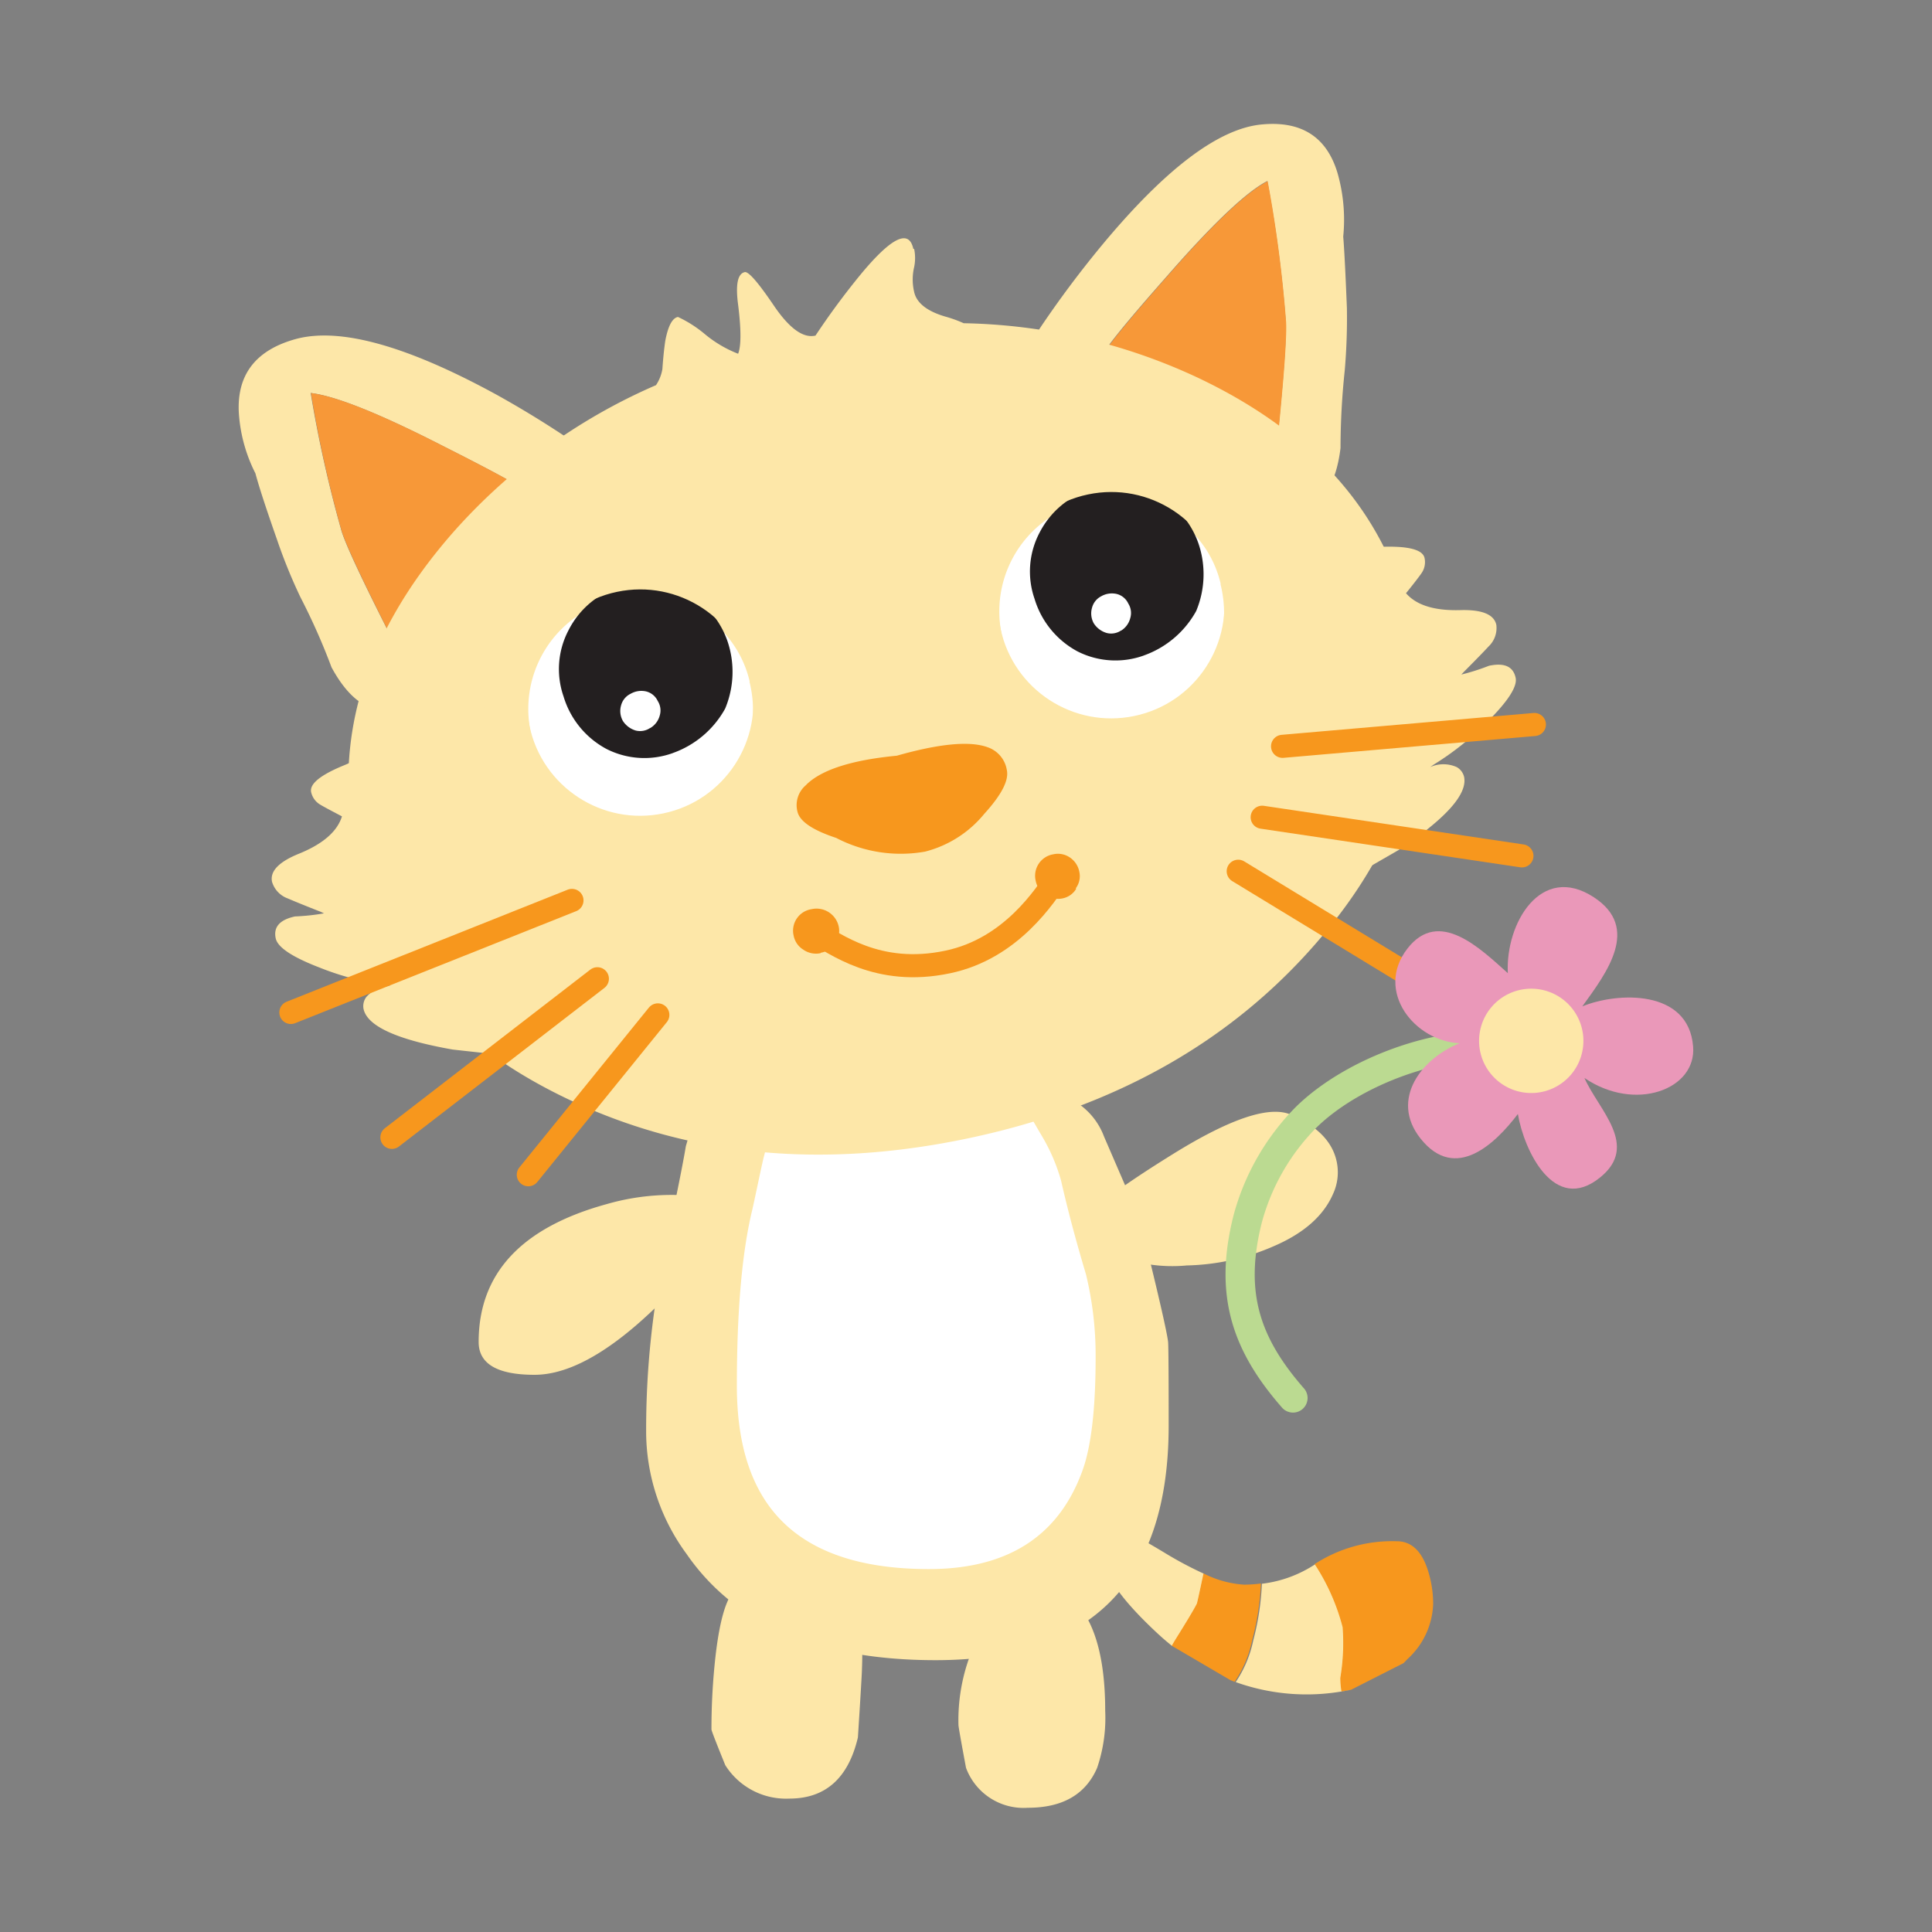 <svg id="Layer_1" data-name="Layer 1" xmlns="http://www.w3.org/2000/svg" width="7.06cm" height="7.06cm" viewBox="0 0 200 200"><rect x="0" y="0" width="200" height="200" fill="#808080" stroke="none"/><defs><style>.cls-1,.cls-10{fill:#fde7a8;}.cls-1,.cls-2,.cls-3,.cls-4,.cls-7{fill-rule:evenodd;}.cls-2{fill:#f79838;}.cls-3{fill:#fff;}.cls-4{fill:#f7971d;}.cls-5,.cls-6,.cls-8{fill:none;}.cls-5{stroke:#f7971d;stroke-width:2.39px;}.cls-5,.cls-8{stroke-linecap:round;stroke-linejoin:round;}.cls-6{stroke:#fde7a8;stroke-miterlimit:10;stroke-width:4.47px;}.cls-7{fill:#231f20;}.cls-8{stroke:#bbda91;stroke-width:3.02px;}.cls-9{fill:#ea98b9;}</style></defs><title>kitten-1</title><path class="cls-1" d="M40.73,66.5q3.87-1.37,9.62-7.35,5.68-5.8,5.21-7.5-.2-.69-9.55-5.4-9.94-5.1-13.85-5.57a130.51,130.51,0,0,0,3.14,14.1q.52,2,5.41,11.6Zm16.82-5.44Q49.22,71.12,41,73.35q-3.82,1-6.68-4.27a66.7,66.7,0,0,0-3.21-7.24,55,55,0,0,1-2.44-6Q27,51.09,26.44,49a16.06,16.06,0,0,1-1.72-6.32q-.29-5.89,5.92-7.59,6.86-1.84,20.8,5.79a104.05,104.05,0,0,1,9,5.62q3.74,2.58,3.82,3,.73,2.7-6.76,11.64"/><path class="cls-2" d="M40.73,66.5l0-.11q-4.89-9.64-5.41-11.6a130.89,130.89,0,0,1-3.13-14.1q3.92.47,13.85,5.57,9.35,4.71,9.55,5.4.47,1.7-5.21,7.5-5.76,6-9.63,7.35"/><path class="cls-1" d="M114,37.18q.19,1.7,7.17,5.29,7.16,3.66,11,3.68V46.1q1.12-11,.92-13a135,135,0,0,0-1.9-14.36q-3.29,1.7-10.52,10-6.76,7.65-6.71,8.42m1.39,9.59q-9.72-5.92-10-8.74,0-.44,2.38-4.15,2.91-4.32,6.27-8.39,9.94-12,16.66-12.59,6.11-.56,7.79,5a17.53,17.53,0,0,1,.6,6.61c.12,1.47.24,3.94.38,7.38a63,63,0,0,1-.22,6.45,77,77,0,0,0-.44,8.06q-.72,5.93-4.52,6.28-8.11.69-18.93-6"/><path class="cls-2" d="M114,37.18q-.05-.77,6.7-8.42,7.24-8.31,10.53-10a136,136,0,0,1,1.89,14.36q.2,2-.92,13v.05q-3.88,0-11-3.68-7-3.59-7.17-5.29"/><path class="cls-1" d="M72.38,113.6c.28-1.27.74-2,1.37-2.33q2.69-1.14,12-.18,17.79.24,23.7,2.15a7.17,7.17,0,0,1,4.84,4.42l2.27,5.25a27.33,27.33,0,0,1,1.79,4.78q2.39,9.67,2.57,11.22.06.66.06,8.66,0,24.29-24.12,24.29-18.21,0-25.79-11a21.44,21.44,0,0,1-4.18-12.36A89.36,89.36,0,0,1,69,128.65q1.56-7.34,2-10,1-3.4,1.31-5"/><path class="cls-3" d="M80.38,115.93a7.62,7.62,0,0,0,.24-2.15,3.78,3.78,0,0,1,.84-2.39A8.16,8.16,0,0,1,85,109.25a17.93,17.93,0,0,1,3.88-1Q103,106.14,105.22,113q.78,1.43,2.63,4.59a19,19,0,0,1,2,4.66q1,4.42,2.57,9.67a35.6,35.6,0,0,1,1,8.54q0,8.06-1.38,11.82-3.7,10.15-15.88,10.15-10.86,0-15.76-5.55-4.12-4.66-4.12-13.43,0-11.7,1.61-18.27c.44-2,.76-3.58,1-4.65a24.18,24.18,0,0,1,1.49-4.6"/><path class="cls-1" d="M94.63,25.76a4.63,4.63,0,0,1,0,1.9,5.61,5.61,0,0,0,0,2.55c.24,1.13,1.31,2,3.22,2.56a13.06,13.06,0,0,1,1.91.69A59.65,59.65,0,0,1,124,39.1q18.56,8.79,22.16,25.9t-9.87,32.58q-13.45,15.51-36.12,20.27t-41.23-4Q40.42,105.1,36.82,88t9.86-32.63a59.63,59.63,0,0,1,21.23-15.5,4.26,4.26,0,0,0,.66-1.66c.08-1.16.18-2.13.3-2.93.29-1.53.72-2.35,1.31-2.47a12.59,12.59,0,0,1,2.74,1.74,12.44,12.44,0,0,0,3.49,2.07q.48-1.2,0-5.07-.42-3.14.69-3.38.58-.12,3,3.45t4.32,3.12a77.26,77.26,0,0,1,4.7-6.36q4.77-5.75,5.43-2.6"/><path class="cls-1" d="M133.5,52.24q2.22-.77,3.59,2.29,1.61,2.16,6.11,2.07,4-.11,4.27,1.17a2,2,0,0,1-.29,1.53c-.19.28-.73,1-1.63,2.11q1.61,1.86,5.61,1.75,3.39-.1,3.74,1.53a2.63,2.63,0,0,1-.81,2.24q-.7.76-2.61,2.68l-.2.22a22.65,22.65,0,0,0,2.86-.91c1.6-.34,2.51.08,2.76,1.25q.28,1.34-2.89,4.51a29.35,29.35,0,0,1-5.59,4.47l-.37.26a3.36,3.36,0,0,1,2.75,0,1.59,1.59,0,0,1,.76,1q.57,2.69-6.77,7.58-7.45,4.3-7.51,4.32a1.71,1.71,0,0,1-1.75-.49,1.9,1.9,0,0,1-.43-.89,68.56,68.56,0,0,0,2-7.18q1.82-7.88.88-12.38-1.05-5-2.08-8.47a16.7,16.7,0,0,0-2.26-4.34,13.29,13.29,0,0,1-1.89-3.75c-.26-1.25.33-2.12,1.77-2.63"/><path class="cls-1" d="M42.77,71.3q2.28-.18,2.67,1.69a13.15,13.15,0,0,1-.21,4.19,16.7,16.7,0,0,0-.32,4.88q.44,3.57,1.5,8.59.94,4.5,5.79,11a68.26,68.26,0,0,0,4.69,5.79,1.87,1.87,0,0,1,0,1,1.71,1.71,0,0,1-1.41,1.15s-2.91-.31-8.61-.94q-8.68-1.53-9.24-4.22a1.57,1.57,0,0,1,.29-1.22,3.38,3.38,0,0,1,2.5-1.14l-.44-.09A29.1,29.1,0,0,1,33,100.13q-4.18-1.62-4.46-3-.37-1.75,2-2.26a22.75,22.75,0,0,0,3-.32l-.27-.13q-2.53-1-3.47-1.41a2.63,2.63,0,0,1-1.64-1.73q-.34-1.64,2.8-2.91,3.71-1.51,4.44-3.86c-1.28-.67-2.06-1.09-2.34-1.27A2,2,0,0,1,32.21,82q-.27-1.28,3.44-2.79,4.15-1.73,4.76-4.36,0-3.36,2.37-3.55"/><path class="cls-4" d="M83.47,81.23q2.38-2.33,9.37-3,6.62-1.88,9.39-.88a3,3,0,0,1,2,2.38c.22,1.06-.56,2.56-2.34,4.52a11.63,11.63,0,0,1-6.13,3.91,14.44,14.44,0,0,1-9.2-1.42c-2.4-.79-3.75-1.69-4-2.69a2.7,2.7,0,0,1,.93-2.82"/><path class="cls-5" d="M68.1,105.06,54.69,121.61m73.49-31.42,17.28,10.52m-83.62.61L40.57,117.74M59.21,93.21l-29.1,11.6M130.66,84.6l26.89,4M132.77,77.26,158.84,75"/><path class="cls-5" d="M84.22,96.45c2.22,1.18,6.6,4.68,13.9,3.13,6.58-1.38,10.07-6.89,11.39-8.82"/><path class="cls-1" d="M82.12,164.58a9.77,9.77,0,0,1,.6,1.14q4.78-4.78,6.09-.06a35.29,35.29,0,0,1,.42,7.1q0,.54-.42,7.1-1.49,6.33-7.1,6.33a7.43,7.43,0,0,1-6.63-3.46q-1.43-3.52-1.43-3.7a67.45,67.45,0,0,1,.42-7.58q.84-7.34,3-7.34a.69.69,0,0,1,.54.3.53.53,0,0,0,.48.3c.2-.16.42-.32.66-.48a2.59,2.59,0,0,1,1.44-.48,2.25,2.25,0,0,1,2,.84"/><path class="cls-1" d="M101.64,168.82q2.15-3.7,5.19-4.42t5.19,2.27q2.39,3.4,2.39,10.44a16,16,0,0,1-.84,5.91q-1.79,4.12-7.17,4.12A6.35,6.35,0,0,1,100,183q-.78-4.18-.78-4.42a19.17,19.17,0,0,1,2.39-9.79"/><path class="cls-1" d="M76,126.08q-12.54,16.23-20.66,16.24-5.79,0-5.79-3.4,0-10.63,13.25-14.27a24.3,24.3,0,0,1,9.07-.84q4.12.42,4.12,2.27"/><path class="cls-1" d="M122.81,131a23.65,23.65,0,0,0,9.06-2q4.65-2,6.13-5.41a5.33,5.33,0,0,0,.32-3.57q-.75-2.93-4.69-4.63-3.29-1.43-12.08,4-7.84,4.86-8.44,6.23-1.16,2.69,2,4.17a15.87,15.87,0,0,0,7.74,1.21"/><path class="cls-1" d="M121.31,170.37q-.8-.64-1.58-1.37-5.43-5.07-5.43-7.7a2.47,2.47,0,0,1,.18-1.08,3.12,3.12,0,0,1,1.61-1.07A.53.53,0,0,0,116,159a1,1,0,0,1-.12-.54q0-.54,4.66,2.27a38.33,38.33,0,0,0,4.09,2.18c-.43,2-.65,3.06-.69,3.13q-.42.84-2.21,3.7l-.39.66m14.8-8.5a22.08,22.08,0,0,1,2.9,6.53,22.07,22.07,0,0,1-.24,5.25,8.74,8.74,0,0,0,.12,1.4l1-.18a21.74,21.74,0,0,1-12-.77,12.1,12.1,0,0,0,1.82-4.33,27.32,27.32,0,0,0,.89-5.85,12.73,12.73,0,0,0,5.58-2.06"/><path class="cls-4" d="M130.53,163.92a27.28,27.28,0,0,1-.9,5.85,12,12,0,0,1-1.82,4.33l-.45-.18-6.06-3.55c.12-.21.25-.43.39-.66q1.79-2.86,2.21-3.7.05-.11.69-3.13a10.71,10.71,0,0,0,4.15,1.16H129a13.48,13.48,0,0,0,1.55-.12m9.32,11-1,.18a9,9,0,0,1-.12-1.4,22,22,0,0,0,.24-5.25,21.93,21.93,0,0,0-2.9-6.54l.15-.09a14.71,14.71,0,0,1,8.36-2.27q2.33,0,3.28,3.22a11.4,11.4,0,0,1,.48,3.28,8.08,8.08,0,0,1-2.63,5.67l-.09.09-.09.09-.08.09-.09.09-.09.09Z"/><path class="cls-4" d="M111.41,92A2.11,2.11,0,0,1,110,93a2.29,2.29,0,0,1-1.78-.36,2.2,2.2,0,0,1-1-1.44,2.25,2.25,0,0,1,1.8-2.76,2.19,2.19,0,0,1,1.71.31,2.3,2.3,0,0,1,1,1.49,2.1,2.1,0,0,1-.37,1.72"/><path class="cls-4" d="M84.95,98.67a2.29,2.29,0,0,1-1.79-.36,2.19,2.19,0,0,1-1-1.44A2.25,2.25,0,0,1,84,94.12a2.35,2.35,0,0,1,2.82,1.78,2.1,2.1,0,0,1-.37,1.73,2.16,2.16,0,0,1-1.49,1"/><circle class="cls-6" cx="115.3" cy="61.97" r="13.95" transform="translate(-10.28 25.04) rotate(-11.87)"/><path class="cls-3" d="M77.61,70.56a11.26,11.26,0,0,0-5.26-7.17,11.66,11.66,0,0,0-12,20,12.42,12.42,0,0,0,9,1.36,11.53,11.53,0,0,0,7.13-5.33,12.34,12.34,0,0,0,1.1-8.87"/><path class="cls-7" d="M69.67,77.95a8.66,8.66,0,0,1-6.89-.42,9.13,9.13,0,0,1-4.44-5.43,8.63,8.63,0,0,1,.52-6.87,9,9,0,0,1,12-4,9.18,9.18,0,0,1,4.44,5.12,9.87,9.87,0,0,1-.23,7,10,10,0,0,1-5.41,4.6"/><path class="cls-3" d="M67.29,75.38a2.13,2.13,0,0,0,1-1.29,1.81,1.81,0,0,0-.2-1.52,1.8,1.8,0,0,0-1.23-1,2.24,2.24,0,0,0-1.58.25A1.85,1.85,0,0,0,64.3,73a2.09,2.09,0,0,0,.18,1.63,2.38,2.38,0,0,0,1.35,1,1.85,1.85,0,0,0,1.47-.27"/><circle class="cls-6" cx="66.27" cy="72.74" r="13.95" transform="translate(-13.54 15.18) rotate(-11.87)"/><path class="cls-3" d="M126.37,60.46a11.25,11.25,0,0,0-5.26-7.17,11.66,11.66,0,0,0-12,20,12.4,12.4,0,0,0,9,1.36,11.5,11.5,0,0,0,7.13-5.33,12.33,12.33,0,0,0,1.1-8.87"/><path class="cls-7" d="M118.43,67.85a8.67,8.67,0,0,1-6.89-.42A9.15,9.15,0,0,1,107.1,62a8.63,8.63,0,0,1,.52-6.87,9.05,9.05,0,0,1,12-4,9.17,9.17,0,0,1,4.44,5.12,9.87,9.87,0,0,1-.23,7,10,10,0,0,1-5.41,4.6"/><path class="cls-3" d="M116.06,65.28A2.13,2.13,0,0,0,117,64a1.83,1.83,0,0,0-.2-1.52,1.8,1.8,0,0,0-1.23-1,2.22,2.22,0,0,0-1.58.25,1.85,1.85,0,0,0-.94,1.17,2.1,2.1,0,0,0,.18,1.63,2.37,2.37,0,0,0,1.35,1,1.84,1.84,0,0,0,1.47-.26"/><circle class="cls-6" cx="115.03" cy="62.65" r="13.95" transform="translate(-10.42 25) rotate(-11.87)"/><path class="cls-8" d="M155.85,108.38c-6.63-.83-15.75,2.5-20.62,7.26a23.67,23.67,0,0,0-6.08,10.58c-1.91,7.61-.25,12.85,4.7,18.5"/><path class="cls-9" d="M151.18,108c-4.75-.17-8.9-5.41-5.48-9.81,3.27-4.21,7.53,0,10.39,2.55-.26-5.15,3.43-11.43,8.9-7.86,4.85,3.17,1.36,7.78-1.19,11.3,3.62-1.49,11-1.81,11.47,4.15.37,4.45-6,6.84-11.25,3.26,1.48,3.34,5.73,7,1.61,10.31-4.72,3.82-7.86-2.79-8.5-6.58-2.28,3-6.44,7.11-10.07,2.55-3.27-4.11.21-8.4,4.11-9.9.13,0,.14,0,0,0"/><path class="cls-10" d="M158.17,102.36a5.4,5.4,0,1,0,5.73,5,5.4,5.4,0,0,0-5.73-5"/></svg>